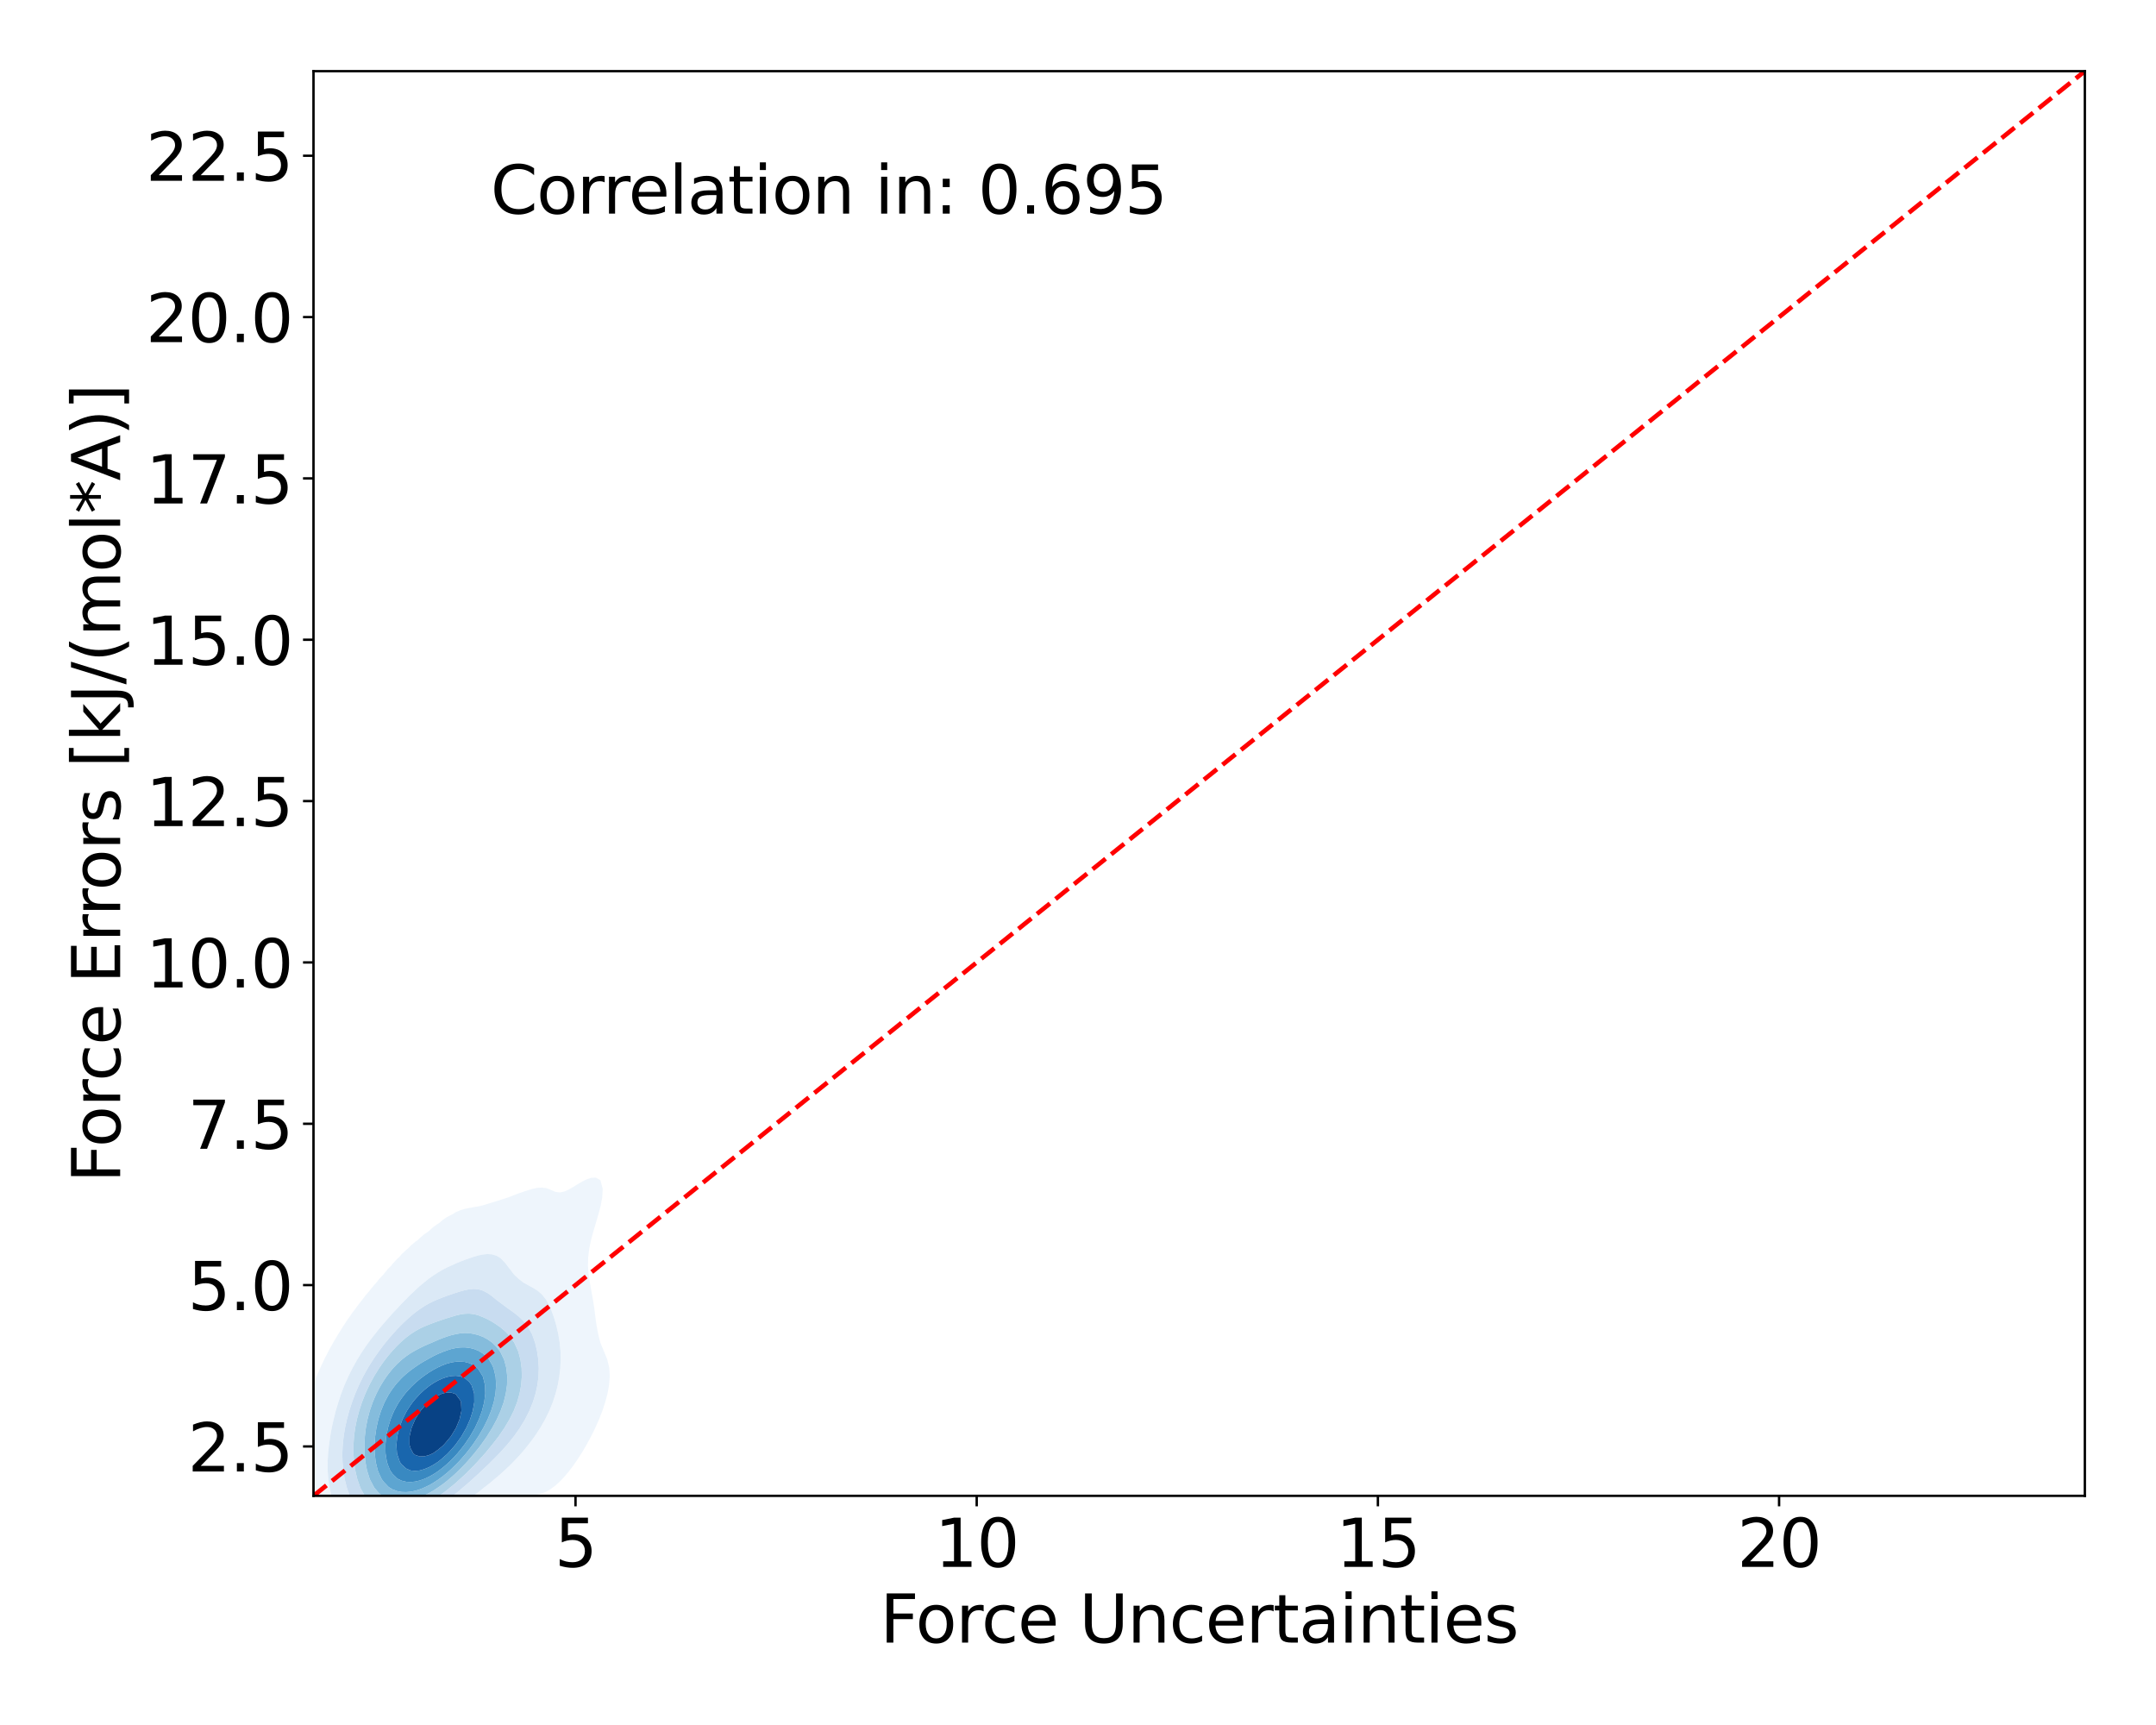 <?xml version="1.0" encoding="utf-8" standalone="no"?>
<!DOCTYPE svg PUBLIC "-//W3C//DTD SVG 1.1//EN"
  "http://www.w3.org/Graphics/SVG/1.1/DTD/svg11.dtd">
<svg xmlns:xlink="http://www.w3.org/1999/xlink" width="720pt" height="576pt" viewBox="0 0 720 576" xmlns="http://www.w3.org/2000/svg" version="1.1">
 <defs>
  <style type="text/css">*{stroke-linejoin: round; stroke-linecap: butt}</style>
 </defs>
 <g id="figure_1">
  <g id="patch_1">
   <path d="M 0 576 
L 720 576 
L 720 0 
L 0 0 
z
" style="fill: #ffffff"/>
  </g>
  <g id="axes_1">
   <g id="patch_2">
    <path d="M 104.69 499.48 
L 696.24 499.48 
L 696.24 23.76 
L 104.69 23.76 
z
" style="fill: #ffffff"/>
   </g>
   <g id="QuadContourSet_1">
    <path d="M 116.043 525.369 
L 117.55 525.614 
L 119.058 525.738 
L 120.566 525.77 
L 122.073 525.729 
L 123.581 525.628 
L 125.089 525.472 
L 126.596 525.258 
L 126.866 525.209 
L 128.104 525.056 
L 129.612 524.821 
L 131.119 524.527 
L 132.627 524.162 
L 134.135 523.713 
L 135.642 523.163 
L 137.15 522.493 
L 137.421 522.359 
L 138.658 521.926 
L 140.165 521.31 
L 141.673 520.578 
L 143.181 519.71 
L 143.507 519.509 
L 144.688 518.978 
L 146.196 518.203 
L 147.704 517.295 
L 148.653 516.66 
L 149.211 516.379 
L 150.719 515.568 
L 152.227 514.626 
L 153.387 513.81 
L 153.734 513.622 
L 155.242 512.774 
L 156.75 511.791 
L 157.883 510.961 
L 158.257 510.746 
L 159.765 509.842 
L 161.273 508.791 
L 162.159 508.111 
L 162.78 507.732 
L 164.288 506.757 
L 165.795 505.625 
L 166.269 505.261 
L 167.303 504.618 
L 168.811 503.619 
L 170.318 502.513 
L 170.476 502.412 
L 171.826 501.686 
L 173.334 500.898 
L 174.841 500.184 
L 176.349 499.633 
L 176.665 499.562 
L 177.857 499.33 
L 179.364 499.071 
L 180.872 498.701 
L 182.38 498.108 
L 183.887 497.24 
L 184.562 496.712 
L 185.395 496.12 
L 186.903 494.768 
L 187.735 493.863 
L 188.41 493.176 
L 189.918 491.382 
L 190.191 491.013 
L 191.426 489.417 
L 192.287 488.164 
L 192.933 487.24 
L 194.159 485.314 
L 194.441 484.867 
L 195.854 482.464 
L 195.949 482.297 
L 197.397 479.615 
L 197.456 479.497 
L 198.801 476.765 
L 198.964 476.397 
L 200.066 473.916 
L 200.472 472.855 
L 201.179 471.066 
L 201.979 468.603 
L 202.113 468.216 
L 202.873 465.367 
L 203.394 462.517 
L 203.487 461.328 
L 203.635 459.668 
L 203.487 456.877 
L 203.483 456.818 
L 202.805 453.968 
L 201.979 451.953 
L 201.639 451.119 
L 200.472 448.273 
L 200.47 448.269 
L 199.753 445.42 
L 199.226 442.57 
L 198.964 440.851 
L 198.825 439.72 
L 198.462 436.871 
L 198.027 434.021 
L 197.497 431.172 
L 197.456 430.958 
L 196.989 428.322 
L 196.562 425.472 
L 196.349 422.623 
L 196.427 419.773 
L 196.785 416.924 
L 197.37 414.074 
L 197.456 413.744 
L 198.142 411.224 
L 198.964 408.458 
L 198.99 408.375 
L 199.83 405.525 
L 200.472 403.094 
L 200.588 402.675 
L 201.119 399.826 
L 201.276 396.976 
L 200.528 394.127 
L 200.472 394.049 
L 198.964 393.23 
L 197.456 393.287 
L 195.949 393.78 
L 195.263 394.127 
L 194.441 394.54 
L 192.933 395.409 
L 191.426 396.336 
L 190.334 396.976 
L 189.918 397.224 
L 188.41 397.875 
L 186.903 398.177 
L 185.395 397.947 
L 183.887 397.289 
L 183.149 396.976 
L 182.38 396.728 
L 180.872 396.54 
L 179.364 396.652 
L 177.857 396.976 
L 177.857 396.976 
L 176.349 397.422 
L 174.841 397.917 
L 173.334 398.443 
L 171.826 398.997 
L 170.318 399.586 
L 169.728 399.826 
L 168.811 400.124 
L 167.303 400.606 
L 165.795 401.081 
L 164.288 401.549 
L 162.78 402.01 
L 161.273 402.46 
L 160.484 402.675 
L 159.765 402.819 
L 158.257 403.079 
L 156.75 403.341 
L 155.242 403.656 
L 153.734 404.096 
L 152.227 404.756 
L 151.012 405.525 
L 150.719 405.649 
L 149.211 406.422 
L 147.704 407.477 
L 146.684 408.375 
L 146.196 408.678 
L 144.688 409.722 
L 143.181 411.103 
L 143.047 411.224 
L 141.673 412.145 
L 140.165 413.438 
L 139.5 414.074 
L 138.658 414.671 
L 137.15 415.948 
L 136.223 416.924 
L 135.642 417.375 
L 134.135 418.79 
L 133.305 419.773 
L 132.627 420.367 
L 131.119 422.016 
L 130.652 422.623 
L 129.612 423.643 
L 128.12 425.472 
L 128.104 425.488 
L 126.596 427.112 
L 125.658 428.322 
L 125.089 428.918 
L 123.581 430.751 
L 123.272 431.172 
L 122.073 432.552 
L 120.976 434.021 
L 120.566 434.503 
L 119.058 436.49 
L 118.794 436.871 
L 117.55 438.503 
L 116.725 439.72 
L 116.043 440.665 
L 114.798 442.57 
L 114.535 442.96 
L 113.027 445.374 
L 113 445.42 
L 111.52 447.879 
L 111.297 448.269 
L 110.012 450.576 
L 109.718 451.119 
L 108.504 453.491 
L 108.262 453.968 
L 106.997 456.679 
L 106.931 456.818 
L 105.692 459.668 
L 105.489 460.207 
L 104.568 462.517 
L 103.981 464.287 
L 103.593 465.367 
L 102.751 468.216 
L 102.474 469.409 
L 102.038 471.066 
L 101.474 473.916 
L 101.082 476.765 
L 100.966 478.045 
L 100.797 479.615 
L 100.599 482.464 
L 100.468 485.314 
L 100.369 488.164 
L 100.288 491.013 
L 100.237 493.863 
L 100.242 496.712 
L 100.341 499.562 
L 100.586 502.412 
L 100.966 504.839 
L 101.027 505.261 
L 101.645 508.111 
L 102.474 510.69 
L 102.56 510.961 
L 103.676 513.81 
L 103.981 514.465 
L 105.066 516.66 
L 105.489 517.405 
L 106.872 519.509 
L 106.997 519.682 
L 108.504 521.478 
L 109.51 522.359 
L 110.012 522.798 
L 111.52 523.835 
L 113.027 524.548 
L 114.535 525.025 
L 115.413 525.209 
z
M 122.948 513.81 
L 122.073 513.632 
L 120.566 513.167 
L 119.058 512.484 
L 117.55 511.516 
L 116.878 510.961 
L 116.043 510.208 
L 114.535 508.421 
L 114.315 508.111 
L 113.027 505.929 
L 112.687 505.261 
L 111.538 502.412 
L 111.52 502.353 
L 110.659 499.562 
L 110.049 496.712 
L 110.012 496.459 
L 109.627 493.863 
L 109.422 491.013 
L 109.408 488.164 
L 109.561 485.314 
L 109.863 482.464 
L 110.012 481.497 
L 110.268 479.615 
L 110.771 476.765 
L 111.42 473.916 
L 111.52 473.535 
L 112.121 471.066 
L 112.994 468.216 
L 113.027 468.119 
L 113.926 465.367 
L 114.535 463.806 
L 115.029 462.517 
L 116.043 460.229 
L 116.292 459.668 
L 117.55 457.141 
L 117.715 456.818 
L 119.058 454.397 
L 119.307 453.968 
L 120.566 451.913 
L 121.082 451.119 
L 122.073 449.64 
L 123.066 448.269 
L 123.581 447.56 
L 125.089 445.625 
L 125.254 445.42 
L 126.596 443.708 
L 127.58 442.57 
L 128.104 441.935 
L 129.612 440.214 
L 130.067 439.72 
L 131.119 438.502 
L 132.627 436.929 
L 132.685 436.871 
L 134.135 435.27 
L 135.404 434.021 
L 135.642 433.764 
L 137.15 432.228 
L 138.31 431.172 
L 138.658 430.821 
L 140.165 429.431 
L 141.529 428.322 
L 141.673 428.191 
L 143.181 426.968 
L 144.688 425.909 
L 145.395 425.472 
L 146.196 424.923 
L 147.704 424.034 
L 149.211 423.258 
L 150.598 422.623 
L 150.719 422.562 
L 152.227 421.88 
L 153.734 421.255 
L 155.242 420.675 
L 156.75 420.135 
L 157.87 419.773 
L 158.257 419.637 
L 159.765 419.199 
L 161.273 418.883 
L 162.78 418.737 
L 164.288 418.834 
L 165.795 419.282 
L 166.629 419.773 
L 167.303 420.235 
L 168.811 421.823 
L 169.404 422.623 
L 170.318 423.815 
L 171.588 425.472 
L 171.826 425.729 
L 173.334 427.131 
L 174.841 428.279 
L 174.91 428.322 
L 176.349 429.123 
L 177.857 429.938 
L 179.364 430.87 
L 179.763 431.172 
L 180.872 432.106 
L 182.38 433.971 
L 182.412 434.021 
L 183.884 436.871 
L 183.887 436.879 
L 184.938 439.72 
L 185.395 441.244 
L 185.774 442.57 
L 186.435 445.42 
L 186.903 448.269 
L 186.903 448.269 
L 187.182 451.119 
L 187.251 453.968 
L 187.114 456.818 
L 186.903 458.568 
L 186.781 459.668 
L 186.274 462.517 
L 185.539 465.367 
L 185.395 465.799 
L 184.624 468.216 
L 183.887 470.006 
L 183.461 471.066 
L 182.38 473.269 
L 182.064 473.916 
L 180.872 476.007 
L 180.433 476.765 
L 179.364 478.417 
L 178.56 479.615 
L 177.857 480.588 
L 176.418 482.464 
L 176.349 482.551 
L 174.841 484.415 
L 174.057 485.314 
L 173.334 486.138 
L 171.826 487.734 
L 171.4 488.164 
L 170.318 489.276 
L 168.811 490.685 
L 168.443 491.013 
L 167.303 492.08 
L 165.795 493.366 
L 165.182 493.863 
L 164.288 494.64 
L 162.78 495.866 
L 161.659 496.712 
L 161.273 497.032 
L 159.765 498.255 
L 158.257 499.361 
L 157.982 499.562 
L 156.75 500.566 
L 155.242 501.692 
L 154.199 502.412 
L 153.734 502.779 
L 152.227 503.931 
L 150.719 504.942 
L 150.215 505.261 
L 149.211 506.012 
L 147.704 507.029 
L 146.196 507.909 
L 145.824 508.111 
L 144.688 508.861 
L 143.181 509.732 
L 141.673 510.474 
L 140.534 510.961 
L 140.165 511.158 
L 138.658 511.872 
L 137.15 512.461 
L 135.642 512.945 
L 134.135 513.335 
L 132.627 513.643 
L 131.551 513.81 
L 131.119 513.897 
L 129.612 514.104 
L 128.104 514.218 
L 126.596 514.238 
L 125.089 514.154 
L 123.581 513.951 
z
" clip-path="url(#pd2dcbe38d9)" style="fill: #eef5fc"/>
    <path d="M 123.581 513.951 
L 125.089 514.154 
L 126.596 514.238 
L 128.104 514.218 
L 129.612 514.104 
L 131.119 513.897 
L 131.551 513.81 
L 132.627 513.643 
L 134.135 513.335 
L 135.642 512.945 
L 137.15 512.461 
L 138.658 511.872 
L 140.165 511.158 
L 140.534 510.961 
L 141.673 510.474 
L 143.181 509.732 
L 144.688 508.861 
L 145.824 508.111 
L 146.196 507.909 
L 147.704 507.029 
L 149.211 506.012 
L 150.215 505.261 
L 150.719 504.942 
L 152.227 503.931 
L 153.734 502.779 
L 154.199 502.412 
L 155.242 501.692 
L 156.75 500.566 
L 157.982 499.562 
L 158.257 499.361 
L 159.765 498.255 
L 161.273 497.032 
L 161.659 496.712 
L 162.78 495.866 
L 164.288 494.64 
L 165.182 493.863 
L 165.795 493.366 
L 167.303 492.08 
L 168.443 491.013 
L 168.811 490.685 
L 170.318 489.276 
L 171.4 488.164 
L 171.826 487.734 
L 173.334 486.138 
L 174.057 485.314 
L 174.841 484.415 
L 176.349 482.551 
L 176.418 482.464 
L 177.857 480.588 
L 178.56 479.615 
L 179.364 478.417 
L 180.433 476.765 
L 180.872 476.007 
L 182.064 473.916 
L 182.38 473.269 
L 183.461 471.066 
L 183.887 470.006 
L 184.624 468.216 
L 185.395 465.799 
L 185.539 465.367 
L 186.274 462.517 
L 186.781 459.668 
L 186.903 458.568 
L 187.114 456.818 
L 187.251 453.968 
L 187.182 451.119 
L 186.903 448.269 
L 186.903 448.269 
L 186.435 445.42 
L 185.774 442.57 
L 185.395 441.244 
L 184.938 439.72 
L 183.887 436.879 
L 183.884 436.871 
L 182.412 434.021 
L 182.38 433.971 
L 180.872 432.106 
L 179.763 431.172 
L 179.364 430.87 
L 177.857 429.938 
L 176.349 429.123 
L 174.91 428.322 
L 174.841 428.279 
L 173.334 427.131 
L 171.826 425.729 
L 171.588 425.472 
L 170.318 423.815 
L 169.404 422.623 
L 168.811 421.823 
L 167.303 420.235 
L 166.629 419.773 
L 165.795 419.282 
L 164.288 418.834 
L 162.78 418.737 
L 161.273 418.883 
L 159.765 419.199 
L 158.257 419.637 
L 157.87 419.773 
L 156.75 420.135 
L 155.242 420.675 
L 153.734 421.255 
L 152.227 421.88 
L 150.719 422.562 
L 150.598 422.623 
L 149.211 423.258 
L 147.704 424.034 
L 146.196 424.923 
L 145.395 425.472 
L 144.688 425.909 
L 143.181 426.968 
L 141.673 428.191 
L 141.529 428.322 
L 140.165 429.431 
L 138.658 430.821 
L 138.31 431.172 
L 137.15 432.228 
L 135.642 433.764 
L 135.404 434.021 
L 134.135 435.27 
L 132.685 436.871 
L 132.627 436.929 
L 131.119 438.502 
L 130.067 439.72 
L 129.612 440.214 
L 128.104 441.935 
L 127.58 442.57 
L 126.596 443.708 
L 125.254 445.42 
L 125.089 445.625 
L 123.581 447.56 
L 123.066 448.269 
L 122.073 449.64 
L 121.082 451.119 
L 120.566 451.913 
L 119.307 453.968 
L 119.058 454.397 
L 117.715 456.818 
L 117.55 457.141 
L 116.292 459.668 
L 116.043 460.229 
L 115.029 462.517 
L 114.535 463.806 
L 113.926 465.367 
L 113.027 468.119 
L 112.994 468.216 
L 112.121 471.066 
L 111.52 473.535 
L 111.42 473.916 
L 110.771 476.765 
L 110.268 479.615 
L 110.012 481.497 
L 109.863 482.464 
L 109.561 485.314 
L 109.408 488.164 
L 109.422 491.013 
L 109.627 493.863 
L 110.012 496.459 
L 110.049 496.712 
L 110.659 499.562 
L 111.52 502.353 
L 111.538 502.412 
L 112.687 505.261 
L 113.027 505.929 
L 114.315 508.111 
L 114.535 508.421 
L 116.043 510.208 
L 116.878 510.961 
L 117.55 511.516 
L 119.058 512.484 
L 120.566 513.167 
L 122.073 513.632 
L 122.948 513.81 
z
M 125.947 508.111 
L 125.089 507.881 
L 123.581 507.28 
L 122.073 506.41 
L 120.632 505.261 
L 120.566 505.2 
L 119.058 503.508 
L 118.283 502.412 
L 117.55 501.094 
L 116.81 499.562 
L 116.043 497.409 
L 115.81 496.712 
L 115.104 493.863 
L 114.643 491.013 
L 114.535 489.842 
L 114.38 488.164 
L 114.318 485.314 
L 114.451 482.464 
L 114.535 481.728 
L 114.757 479.615 
L 115.222 476.765 
L 115.856 473.916 
L 116.043 473.245 
L 116.624 471.066 
L 117.55 468.251 
L 117.562 468.216 
L 118.621 465.367 
L 119.058 464.352 
L 119.852 462.517 
L 120.566 461.05 
L 121.255 459.668 
L 122.073 458.164 
L 122.837 456.818 
L 123.581 455.585 
L 124.612 453.968 
L 125.089 453.248 
L 126.596 451.119 
L 126.596 451.119 
L 128.104 449.102 
L 128.779 448.269 
L 129.612 447.23 
L 131.119 445.501 
L 131.195 445.42 
L 132.627 443.829 
L 133.873 442.57 
L 134.135 442.293 
L 135.642 440.833 
L 136.91 439.72 
L 137.15 439.497 
L 138.658 438.253 
L 140.165 437.145 
L 140.598 436.871 
L 141.673 436.146 
L 143.181 435.275 
L 144.688 434.522 
L 145.854 434.021 
L 146.196 433.865 
L 147.704 433.266 
L 149.211 432.709 
L 150.719 432.18 
L 152.227 431.677 
L 153.734 431.213 
L 153.894 431.172 
L 155.242 430.797 
L 156.75 430.497 
L 158.257 430.373 
L 159.765 430.5 
L 161.273 430.954 
L 161.685 431.172 
L 162.78 431.733 
L 164.288 432.791 
L 165.767 434.021 
L 165.795 434.041 
L 167.303 435.163 
L 168.811 436.292 
L 169.594 436.871 
L 170.318 437.372 
L 171.826 438.462 
L 173.334 439.679 
L 173.381 439.72 
L 174.841 441.152 
L 176.007 442.57 
L 176.349 443.091 
L 177.628 445.42 
L 177.857 445.989 
L 178.673 448.269 
L 179.353 451.119 
L 179.364 451.194 
L 179.768 453.968 
L 179.929 456.818 
L 179.832 459.668 
L 179.471 462.517 
L 179.364 462.991 
L 178.85 465.367 
L 177.955 468.216 
L 177.857 468.455 
L 176.796 471.066 
L 176.349 471.955 
L 175.359 473.916 
L 174.841 474.784 
L 173.636 476.765 
L 173.334 477.204 
L 171.826 479.331 
L 171.622 479.615 
L 170.318 481.255 
L 169.316 482.464 
L 168.811 483.037 
L 167.303 484.699 
L 166.733 485.314 
L 165.795 486.289 
L 164.288 487.795 
L 163.919 488.164 
L 162.78 489.29 
L 161.273 490.704 
L 160.945 491.013 
L 159.765 492.143 
L 158.257 493.496 
L 157.843 493.863 
L 156.75 494.875 
L 155.242 496.173 
L 154.584 496.712 
L 153.734 497.461 
L 152.227 498.7 
L 151.064 499.562 
L 150.719 499.846 
L 149.211 501.024 
L 147.704 502.048 
L 147.121 502.412 
L 146.196 503.072 
L 144.688 504.027 
L 143.181 504.848 
L 142.318 505.261 
L 141.673 505.625 
L 140.165 506.364 
L 138.658 506.977 
L 137.15 507.478 
L 135.642 507.881 
L 134.519 508.111 
L 134.135 508.206 
L 132.627 508.465 
L 131.119 508.609 
L 129.612 508.635 
L 128.104 508.533 
L 126.596 508.285 
z
" clip-path="url(#pd2dcbe38d9)" style="fill: #dbe9f6"/>
    <path d="M 126.596 508.285 
L 128.104 508.533 
L 129.612 508.635 
L 131.119 508.609 
L 132.627 508.465 
L 134.135 508.206 
L 134.519 508.111 
L 135.642 507.881 
L 137.15 507.478 
L 138.658 506.977 
L 140.165 506.364 
L 141.673 505.625 
L 142.318 505.261 
L 143.181 504.848 
L 144.688 504.027 
L 146.196 503.072 
L 147.121 502.412 
L 147.704 502.048 
L 149.211 501.024 
L 150.719 499.846 
L 151.064 499.562 
L 152.227 498.7 
L 153.734 497.461 
L 154.584 496.712 
L 155.242 496.173 
L 156.75 494.875 
L 157.843 493.863 
L 158.257 493.496 
L 159.765 492.143 
L 160.945 491.013 
L 161.273 490.704 
L 162.78 489.29 
L 163.919 488.164 
L 164.288 487.795 
L 165.795 486.289 
L 166.733 485.314 
L 167.303 484.699 
L 168.811 483.037 
L 169.316 482.464 
L 170.318 481.255 
L 171.622 479.615 
L 171.826 479.331 
L 173.334 477.204 
L 173.636 476.765 
L 174.841 474.784 
L 175.359 473.916 
L 176.349 471.955 
L 176.796 471.066 
L 177.857 468.455 
L 177.955 468.216 
L 178.85 465.367 
L 179.364 462.991 
L 179.471 462.517 
L 179.832 459.668 
L 179.929 456.818 
L 179.768 453.968 
L 179.364 451.194 
L 179.353 451.119 
L 178.673 448.269 
L 177.857 445.989 
L 177.628 445.42 
L 176.349 443.091 
L 176.007 442.57 
L 174.841 441.152 
L 173.381 439.72 
L 173.334 439.679 
L 171.826 438.462 
L 170.318 437.372 
L 169.594 436.871 
L 168.811 436.292 
L 167.303 435.163 
L 165.795 434.041 
L 165.767 434.021 
L 164.288 432.791 
L 162.78 431.733 
L 161.685 431.172 
L 161.273 430.954 
L 159.765 430.5 
L 158.257 430.373 
L 156.75 430.497 
L 155.242 430.797 
L 153.894 431.172 
L 153.734 431.213 
L 152.227 431.677 
L 150.719 432.18 
L 149.211 432.709 
L 147.704 433.266 
L 146.196 433.865 
L 145.854 434.021 
L 144.688 434.522 
L 143.181 435.275 
L 141.673 436.146 
L 140.598 436.871 
L 140.165 437.145 
L 138.658 438.253 
L 137.15 439.497 
L 136.91 439.72 
L 135.642 440.833 
L 134.135 442.293 
L 133.873 442.57 
L 132.627 443.829 
L 131.195 445.42 
L 131.119 445.501 
L 129.612 447.23 
L 128.779 448.269 
L 128.104 449.102 
L 126.596 451.119 
L 126.596 451.119 
L 125.089 453.248 
L 124.612 453.968 
L 123.581 455.585 
L 122.837 456.818 
L 122.073 458.164 
L 121.255 459.668 
L 120.566 461.05 
L 119.852 462.517 
L 119.058 464.352 
L 118.621 465.367 
L 117.562 468.216 
L 117.55 468.251 
L 116.624 471.066 
L 116.043 473.245 
L 115.856 473.916 
L 115.222 476.765 
L 114.757 479.615 
L 114.535 481.728 
L 114.451 482.464 
L 114.318 485.314 
L 114.38 488.164 
L 114.535 489.842 
L 114.643 491.013 
L 115.104 493.863 
L 115.81 496.712 
L 116.043 497.409 
L 116.81 499.562 
L 117.55 501.094 
L 118.283 502.412 
L 119.058 503.508 
L 120.566 505.2 
L 120.632 505.261 
L 122.073 506.41 
L 123.581 507.28 
L 125.089 507.881 
L 125.947 508.111 
z
M 124.512 502.412 
L 123.581 501.598 
L 122.073 499.866 
L 121.851 499.562 
L 120.566 497.252 
L 120.305 496.712 
L 119.307 493.863 
L 119.058 492.808 
L 118.648 491.013 
L 118.239 488.164 
L 118.04 485.314 
L 118.038 482.464 
L 118.229 479.615 
L 118.612 476.765 
L 119.058 474.555 
L 119.184 473.916 
L 119.938 471.066 
L 120.566 469.161 
L 120.878 468.216 
L 122.003 465.367 
L 122.073 465.211 
L 123.324 462.517 
L 123.581 462.022 
L 124.856 459.668 
L 125.089 459.271 
L 126.596 456.846 
L 126.615 456.818 
L 128.104 454.689 
L 128.649 453.968 
L 129.612 452.732 
L 130.98 451.119 
L 131.119 450.955 
L 132.627 449.354 
L 133.759 448.269 
L 134.135 447.903 
L 135.642 446.613 
L 137.15 445.473 
L 137.235 445.42 
L 138.658 444.485 
L 140.165 443.639 
L 141.673 442.926 
L 142.567 442.57 
L 143.181 442.31 
L 144.688 441.735 
L 146.196 441.195 
L 147.704 440.676 
L 149.211 440.181 
L 150.719 439.72 
L 150.719 439.72 
L 152.227 439.262 
L 153.734 438.902 
L 155.242 438.68 
L 156.75 438.638 
L 158.257 438.808 
L 159.765 439.206 
L 161.036 439.72 
L 161.273 439.805 
L 162.78 440.491 
L 164.288 441.316 
L 165.795 442.276 
L 166.21 442.57 
L 167.303 443.352 
L 168.811 444.642 
L 169.588 445.42 
L 170.318 446.287 
L 171.708 448.269 
L 171.826 448.498 
L 173.023 451.119 
L 173.334 452.212 
L 173.804 453.968 
L 174.195 456.818 
L 174.263 459.668 
L 174.036 462.517 
L 173.508 465.367 
L 173.334 465.96 
L 172.702 468.216 
L 171.826 470.426 
L 171.583 471.066 
L 170.318 473.607 
L 170.17 473.916 
L 168.811 476.201 
L 168.482 476.765 
L 167.303 478.484 
L 166.532 479.615 
L 165.795 480.571 
L 164.321 482.464 
L 164.288 482.503 
L 162.78 484.339 
L 161.959 485.314 
L 161.273 486.086 
L 159.765 487.747 
L 159.386 488.164 
L 158.257 489.373 
L 156.75 490.882 
L 156.618 491.013 
L 155.242 492.398 
L 153.734 493.767 
L 153.626 493.863 
L 152.227 495.156 
L 150.719 496.393 
L 150.305 496.712 
L 149.211 497.618 
L 147.704 498.732 
L 146.434 499.562 
L 146.196 499.734 
L 144.688 500.73 
L 143.181 501.583 
L 141.673 502.313 
L 141.437 502.412 
L 140.165 503.019 
L 138.658 503.608 
L 137.15 504.075 
L 135.642 504.425 
L 134.135 504.662 
L 132.627 504.78 
L 131.119 504.767 
L 129.612 504.602 
L 128.104 504.255 
L 126.596 503.683 
L 125.089 502.834 
z
" clip-path="url(#pd2dcbe38d9)" style="fill: #c8dcf0"/>
    <path d="M 125.089 502.834 
L 126.596 503.683 
L 128.104 504.255 
L 129.612 504.602 
L 131.119 504.767 
L 132.627 504.78 
L 134.135 504.662 
L 135.642 504.425 
L 137.15 504.075 
L 138.658 503.608 
L 140.165 503.019 
L 141.437 502.412 
L 141.673 502.313 
L 143.181 501.583 
L 144.688 500.73 
L 146.196 499.734 
L 146.434 499.562 
L 147.704 498.732 
L 149.211 497.618 
L 150.305 496.712 
L 150.719 496.393 
L 152.227 495.156 
L 153.626 493.863 
L 153.734 493.767 
L 155.242 492.398 
L 156.618 491.013 
L 156.75 490.882 
L 158.257 489.373 
L 159.386 488.164 
L 159.765 487.747 
L 161.273 486.086 
L 161.959 485.314 
L 162.78 484.339 
L 164.288 482.503 
L 164.321 482.464 
L 165.795 480.571 
L 166.532 479.615 
L 167.303 478.484 
L 168.482 476.765 
L 168.811 476.201 
L 170.17 473.916 
L 170.318 473.607 
L 171.583 471.066 
L 171.826 470.426 
L 172.702 468.216 
L 173.334 465.96 
L 173.508 465.367 
L 174.036 462.517 
L 174.263 459.668 
L 174.195 456.818 
L 173.804 453.968 
L 173.334 452.212 
L 173.023 451.119 
L 171.826 448.498 
L 171.708 448.269 
L 170.318 446.287 
L 169.588 445.42 
L 168.811 444.642 
L 167.303 443.352 
L 166.21 442.57 
L 165.795 442.276 
L 164.288 441.316 
L 162.78 440.491 
L 161.273 439.805 
L 161.036 439.72 
L 159.765 439.206 
L 158.257 438.808 
L 156.75 438.638 
L 155.242 438.68 
L 153.734 438.902 
L 152.227 439.262 
L 150.719 439.72 
L 150.719 439.72 
L 149.211 440.181 
L 147.704 440.676 
L 146.196 441.195 
L 144.688 441.735 
L 143.181 442.31 
L 142.567 442.57 
L 141.673 442.926 
L 140.165 443.639 
L 138.658 444.485 
L 137.235 445.42 
L 137.15 445.473 
L 135.642 446.613 
L 134.135 447.903 
L 133.759 448.269 
L 132.627 449.354 
L 131.119 450.955 
L 130.98 451.119 
L 129.612 452.732 
L 128.649 453.968 
L 128.104 454.689 
L 126.615 456.818 
L 126.596 456.846 
L 125.089 459.271 
L 124.856 459.668 
L 123.581 462.022 
L 123.324 462.517 
L 122.073 465.211 
L 122.003 465.367 
L 120.878 468.216 
L 120.566 469.161 
L 119.938 471.066 
L 119.184 473.916 
L 119.058 474.555 
L 118.612 476.765 
L 118.229 479.615 
L 118.038 482.464 
L 118.04 485.314 
L 118.239 488.164 
L 118.648 491.013 
L 119.058 492.808 
L 119.307 493.863 
L 120.305 496.712 
L 120.566 497.252 
L 121.851 499.562 
L 122.073 499.866 
L 123.581 501.598 
L 124.512 502.412 
z
M 127.752 499.562 
L 126.596 498.603 
L 125.089 496.88 
L 124.965 496.712 
L 123.581 494.09 
L 123.476 493.863 
L 122.571 491.013 
L 122.073 488.36 
L 122.037 488.164 
L 121.76 485.314 
L 121.703 482.464 
L 121.844 479.615 
L 122.073 477.673 
L 122.181 476.765 
L 122.727 473.916 
L 123.481 471.066 
L 123.581 470.768 
L 124.474 468.216 
L 125.089 466.755 
L 125.708 465.367 
L 126.596 463.638 
L 127.218 462.517 
L 128.104 461.079 
L 129.056 459.668 
L 129.612 458.902 
L 131.119 457.029 
L 131.312 456.818 
L 132.627 455.434 
L 134.135 454.043 
L 134.229 453.968 
L 135.642 452.856 
L 137.15 451.832 
L 138.386 451.119 
L 138.658 450.958 
L 140.165 450.149 
L 141.673 449.418 
L 143.181 448.75 
L 144.338 448.269 
L 144.688 448.112 
L 146.196 447.448 
L 147.704 446.838 
L 149.211 446.295 
L 150.719 445.834 
L 152.227 445.475 
L 152.58 445.42 
L 153.734 445.211 
L 155.242 445.101 
L 156.75 445.168 
L 158.257 445.42 
L 158.257 445.42 
L 159.765 445.814 
L 161.273 446.395 
L 162.78 447.192 
L 164.288 448.251 
L 164.309 448.269 
L 165.795 449.716 
L 166.894 451.119 
L 167.303 451.833 
L 168.327 453.968 
L 168.811 455.715 
L 169.093 456.818 
L 169.396 459.668 
L 169.321 462.517 
L 168.906 465.367 
L 168.811 465.729 
L 168.213 468.216 
L 167.303 470.752 
L 167.199 471.066 
L 165.925 473.916 
L 165.795 474.147 
L 164.389 476.765 
L 164.288 476.922 
L 162.78 479.344 
L 162.616 479.615 
L 161.273 481.541 
L 160.625 482.464 
L 159.765 483.577 
L 158.381 485.314 
L 158.257 485.46 
L 156.75 487.239 
L 155.923 488.164 
L 155.242 488.904 
L 153.734 490.455 
L 153.161 491.013 
L 152.227 491.927 
L 150.719 493.277 
L 150.011 493.863 
L 149.211 494.548 
L 147.704 495.718 
L 146.25 496.712 
L 146.196 496.752 
L 144.688 497.752 
L 143.181 498.608 
L 141.673 499.337 
L 141.119 499.562 
L 140.165 499.988 
L 138.658 500.523 
L 137.15 500.922 
L 135.642 501.184 
L 134.135 501.301 
L 132.627 501.256 
L 131.119 501.02 
L 129.612 500.552 
L 128.104 499.798 
z
" clip-path="url(#pd2dcbe38d9)" style="fill: #abd0e6"/>
    <path d="M 128.104 499.798 
L 129.612 500.552 
L 131.119 501.02 
L 132.627 501.256 
L 134.135 501.301 
L 135.642 501.184 
L 137.15 500.922 
L 138.658 500.523 
L 140.165 499.988 
L 141.119 499.562 
L 141.673 499.337 
L 143.181 498.608 
L 144.688 497.752 
L 146.196 496.752 
L 146.25 496.712 
L 147.704 495.718 
L 149.211 494.548 
L 150.011 493.863 
L 150.719 493.277 
L 152.227 491.927 
L 153.161 491.013 
L 153.734 490.455 
L 155.242 488.904 
L 155.923 488.164 
L 156.75 487.239 
L 158.257 485.46 
L 158.381 485.314 
L 159.765 483.577 
L 160.625 482.464 
L 161.273 481.541 
L 162.616 479.615 
L 162.78 479.344 
L 164.288 476.922 
L 164.389 476.765 
L 165.795 474.147 
L 165.925 473.916 
L 167.199 471.066 
L 167.303 470.752 
L 168.213 468.216 
L 168.811 465.729 
L 168.906 465.367 
L 169.321 462.517 
L 169.396 459.668 
L 169.093 456.818 
L 168.811 455.715 
L 168.327 453.968 
L 167.303 451.833 
L 166.894 451.119 
L 165.795 449.716 
L 164.309 448.269 
L 164.288 448.251 
L 162.78 447.192 
L 161.273 446.395 
L 159.765 445.814 
L 158.257 445.42 
L 158.257 445.42 
L 156.75 445.168 
L 155.242 445.101 
L 153.734 445.211 
L 152.58 445.42 
L 152.227 445.475 
L 150.719 445.834 
L 149.211 446.295 
L 147.704 446.838 
L 146.196 447.448 
L 144.688 448.112 
L 144.338 448.269 
L 143.181 448.75 
L 141.673 449.418 
L 140.165 450.149 
L 138.658 450.958 
L 138.386 451.119 
L 137.15 451.832 
L 135.642 452.856 
L 134.229 453.968 
L 134.135 454.043 
L 132.627 455.434 
L 131.312 456.818 
L 131.119 457.029 
L 129.612 458.902 
L 129.056 459.668 
L 128.104 461.079 
L 127.218 462.517 
L 126.596 463.638 
L 125.708 465.367 
L 125.089 466.755 
L 124.474 468.216 
L 123.581 470.768 
L 123.481 471.066 
L 122.727 473.916 
L 122.181 476.765 
L 122.073 477.673 
L 121.844 479.615 
L 121.703 482.464 
L 121.76 485.314 
L 122.037 488.164 
L 122.073 488.36 
L 122.571 491.013 
L 123.476 493.863 
L 123.581 494.09 
L 124.965 496.712 
L 125.089 496.88 
L 126.596 498.603 
L 127.752 499.562 
z
M 130.066 496.712 
L 129.612 496.366 
L 128.104 494.764 
L 127.454 493.863 
L 126.596 492.057 
L 126.164 491.013 
L 125.464 488.164 
L 125.142 485.314 
L 125.098 482.464 
L 125.286 479.615 
L 125.699 476.765 
L 126.346 473.916 
L 126.596 473.086 
L 127.245 471.066 
L 128.104 468.963 
L 128.436 468.216 
L 129.612 466 
L 129.985 465.367 
L 131.119 463.673 
L 131.997 462.517 
L 132.627 461.758 
L 134.135 460.147 
L 134.64 459.668 
L 135.642 458.757 
L 137.15 457.539 
L 138.154 456.818 
L 138.658 456.457 
L 140.165 455.437 
L 141.673 454.526 
L 142.677 453.968 
L 143.181 453.676 
L 144.688 452.851 
L 146.196 452.12 
L 147.704 451.484 
L 148.722 451.119 
L 149.211 450.926 
L 150.719 450.449 
L 152.227 450.113 
L 153.734 449.928 
L 155.242 449.909 
L 156.75 450.071 
L 158.257 450.437 
L 159.765 451.04 
L 159.908 451.119 
L 161.273 451.959 
L 162.78 453.335 
L 163.305 453.968 
L 164.288 455.661 
L 164.818 456.818 
L 165.512 459.668 
L 165.682 462.517 
L 165.459 465.367 
L 164.896 468.216 
L 164.288 470.139 
L 164.017 471.066 
L 162.856 473.916 
L 162.78 474.063 
L 161.44 476.765 
L 161.273 477.044 
L 159.765 479.601 
L 159.757 479.615 
L 158.257 481.847 
L 157.836 482.464 
L 156.75 483.898 
L 155.631 485.314 
L 155.242 485.775 
L 153.734 487.491 
L 153.11 488.164 
L 152.227 489.082 
L 150.719 490.528 
L 150.175 491.013 
L 149.211 491.87 
L 147.704 493.077 
L 146.608 493.863 
L 146.196 494.167 
L 144.688 495.152 
L 143.181 495.996 
L 141.673 496.712 
L 141.673 496.712 
L 140.165 497.324 
L 138.658 497.784 
L 137.15 498.09 
L 135.642 498.229 
L 134.135 498.177 
L 132.627 497.896 
L 131.119 497.331 
z
" clip-path="url(#pd2dcbe38d9)" style="fill: #85bcdc"/>
    <path d="M 131.119 497.331 
L 132.627 497.896 
L 134.135 498.177 
L 135.642 498.229 
L 137.15 498.09 
L 138.658 497.784 
L 140.165 497.324 
L 141.673 496.712 
L 141.673 496.712 
L 143.181 495.996 
L 144.688 495.152 
L 146.196 494.167 
L 146.608 493.863 
L 147.704 493.077 
L 149.211 491.87 
L 150.175 491.013 
L 150.719 490.528 
L 152.227 489.082 
L 153.11 488.164 
L 153.734 487.491 
L 155.242 485.775 
L 155.631 485.314 
L 156.75 483.898 
L 157.836 482.464 
L 158.257 481.847 
L 159.757 479.615 
L 159.765 479.601 
L 161.273 477.044 
L 161.44 476.765 
L 162.78 474.063 
L 162.856 473.916 
L 164.017 471.066 
L 164.288 470.139 
L 164.896 468.216 
L 165.459 465.367 
L 165.682 462.517 
L 165.512 459.668 
L 164.818 456.818 
L 164.288 455.661 
L 163.305 453.968 
L 162.78 453.335 
L 161.273 451.959 
L 159.908 451.119 
L 159.765 451.04 
L 158.257 450.437 
L 156.75 450.071 
L 155.242 449.909 
L 153.734 449.928 
L 152.227 450.113 
L 150.719 450.449 
L 149.211 450.926 
L 148.722 451.119 
L 147.704 451.484 
L 146.196 452.12 
L 144.688 452.851 
L 143.181 453.676 
L 142.677 453.968 
L 141.673 454.526 
L 140.165 455.437 
L 138.658 456.457 
L 138.154 456.818 
L 137.15 457.539 
L 135.642 458.757 
L 134.64 459.668 
L 134.135 460.147 
L 132.627 461.758 
L 131.997 462.517 
L 131.119 463.673 
L 129.985 465.367 
L 129.612 466 
L 128.436 468.216 
L 128.104 468.963 
L 127.245 471.066 
L 126.596 473.086 
L 126.346 473.916 
L 125.699 476.765 
L 125.286 479.615 
L 125.098 482.464 
L 125.142 485.314 
L 125.464 488.164 
L 126.164 491.013 
L 126.596 492.057 
L 127.454 493.863 
L 128.104 494.764 
L 129.612 496.366 
L 130.066 496.712 
z
M 132.956 493.863 
L 132.627 493.653 
L 131.119 492.164 
L 130.303 491.013 
L 129.612 489.323 
L 129.208 488.164 
L 128.753 485.314 
L 128.708 482.464 
L 128.987 479.615 
L 129.568 476.765 
L 129.612 476.616 
L 130.432 473.916 
L 131.119 472.243 
L 131.633 471.066 
L 132.627 469.225 
L 133.22 468.216 
L 134.135 466.875 
L 135.28 465.367 
L 135.642 464.936 
L 137.15 463.276 
L 137.916 462.517 
L 138.658 461.819 
L 140.165 460.526 
L 141.29 459.668 
L 141.673 459.377 
L 143.181 458.324 
L 144.688 457.411 
L 145.813 456.818 
L 146.196 456.609 
L 147.704 455.905 
L 149.211 455.347 
L 150.719 454.939 
L 152.227 454.692 
L 153.734 454.625 
L 155.242 454.768 
L 156.75 455.173 
L 158.257 455.923 
L 159.394 456.818 
L 159.765 457.215 
L 161.273 459.668 
L 161.273 459.668 
L 161.968 462.517 
L 162.056 465.367 
L 161.701 468.216 
L 161.273 469.859 
L 160.981 471.066 
L 159.943 473.916 
L 159.765 474.286 
L 158.61 476.765 
L 158.257 477.378 
L 156.979 479.615 
L 156.75 479.958 
L 155.242 482.176 
L 155.042 482.464 
L 153.734 484.133 
L 152.759 485.314 
L 152.227 485.91 
L 150.719 487.489 
L 150.026 488.164 
L 149.211 488.921 
L 147.704 490.189 
L 146.612 491.013 
L 146.196 491.323 
L 144.688 492.303 
L 143.181 493.137 
L 141.673 493.831 
L 141.582 493.863 
L 140.165 494.359 
L 138.658 494.708 
L 137.15 494.86 
L 135.642 494.78 
L 134.135 494.416 
z
" clip-path="url(#pd2dcbe38d9)" style="fill: #5da5d1"/>
    <path d="M 134.135 494.416 
L 135.642 494.78 
L 137.15 494.86 
L 138.658 494.708 
L 140.165 494.359 
L 141.582 493.863 
L 141.673 493.831 
L 143.181 493.137 
L 144.688 492.303 
L 146.196 491.323 
L 146.612 491.013 
L 147.704 490.189 
L 149.211 488.921 
L 150.026 488.164 
L 150.719 487.489 
L 152.227 485.91 
L 152.759 485.314 
L 153.734 484.133 
L 155.042 482.464 
L 155.242 482.176 
L 156.75 479.958 
L 156.979 479.615 
L 158.257 477.378 
L 158.61 476.765 
L 159.765 474.286 
L 159.943 473.916 
L 160.981 471.066 
L 161.273 469.859 
L 161.701 468.216 
L 162.056 465.367 
L 161.968 462.517 
L 161.273 459.668 
L 161.273 459.668 
L 159.765 457.215 
L 159.394 456.818 
L 158.257 455.923 
L 156.75 455.173 
L 155.242 454.768 
L 153.734 454.625 
L 152.227 454.692 
L 150.719 454.939 
L 149.211 455.347 
L 147.704 455.905 
L 146.196 456.609 
L 145.813 456.818 
L 144.688 457.411 
L 143.181 458.324 
L 141.673 459.377 
L 141.29 459.668 
L 140.165 460.526 
L 138.658 461.819 
L 137.916 462.517 
L 137.15 463.276 
L 135.642 464.936 
L 135.28 465.367 
L 134.135 466.875 
L 133.22 468.216 
L 132.627 469.225 
L 131.633 471.066 
L 131.119 472.243 
L 130.432 473.916 
L 129.612 476.616 
L 129.568 476.765 
L 128.987 479.615 
L 128.708 482.464 
L 128.753 485.314 
L 129.208 488.164 
L 129.612 489.323 
L 130.303 491.013 
L 131.119 492.164 
L 132.627 493.653 
L 132.956 493.863 
z
M 137.15 491.013 
L 137.15 491.013 
L 135.642 490.36 
L 134.135 489.004 
L 133.53 488.164 
L 132.627 485.517 
L 132.572 485.314 
L 132.386 482.464 
L 132.627 480.126 
L 132.679 479.615 
L 133.361 476.765 
L 134.135 474.676 
L 134.426 473.916 
L 135.642 471.528 
L 135.893 471.066 
L 137.15 469.154 
L 137.823 468.216 
L 138.658 467.196 
L 140.165 465.544 
L 140.342 465.367 
L 141.673 464.131 
L 143.181 462.915 
L 143.745 462.517 
L 144.688 461.872 
L 146.196 461.008 
L 147.704 460.316 
L 149.211 459.797 
L 149.824 459.668 
L 150.719 459.478 
L 152.227 459.392 
L 153.734 459.581 
L 153.995 459.668 
L 155.242 460.199 
L 156.75 461.49 
L 157.475 462.517 
L 158.257 464.944 
L 158.355 465.367 
L 158.387 468.216 
L 158.257 468.936 
L 157.895 471.066 
L 156.999 473.916 
L 156.75 474.467 
L 155.73 476.765 
L 155.242 477.621 
L 154.099 479.615 
L 153.734 480.143 
L 152.227 482.254 
L 152.07 482.464 
L 150.719 484.029 
L 149.534 485.314 
L 149.211 485.632 
L 147.704 486.973 
L 146.223 488.164 
L 146.196 488.184 
L 144.688 489.149 
L 143.181 489.95 
L 141.673 490.577 
L 140.165 491.004 
L 140.082 491.013 
L 138.658 491.154 
z
" clip-path="url(#pd2dcbe38d9)" style="fill: #3989c1"/>
    <path d="M 138.658 491.154 
L 140.082 491.013 
L 140.165 491.004 
L 141.673 490.577 
L 143.181 489.95 
L 144.688 489.149 
L 146.196 488.184 
L 146.223 488.164 
L 147.704 486.973 
L 149.211 485.632 
L 149.534 485.314 
L 150.719 484.029 
L 152.07 482.464 
L 152.227 482.254 
L 153.734 480.143 
L 154.099 479.615 
L 155.242 477.621 
L 155.73 476.765 
L 156.75 474.467 
L 156.999 473.916 
L 157.895 471.066 
L 158.257 468.936 
L 158.387 468.216 
L 158.355 465.367 
L 158.257 464.944 
L 157.475 462.517 
L 156.75 461.49 
L 155.242 460.199 
L 153.995 459.668 
L 153.734 459.581 
L 152.227 459.392 
L 150.719 459.478 
L 149.824 459.668 
L 149.211 459.797 
L 147.704 460.316 
L 146.196 461.008 
L 144.688 461.872 
L 143.745 462.517 
L 143.181 462.915 
L 141.673 464.131 
L 140.342 465.367 
L 140.165 465.544 
L 138.658 467.196 
L 137.823 468.216 
L 137.15 469.154 
L 135.893 471.066 
L 135.642 471.528 
L 134.426 473.916 
L 134.135 474.676 
L 133.361 476.765 
L 132.679 479.615 
L 132.627 480.126 
L 132.386 482.464 
L 132.572 485.314 
L 132.627 485.517 
L 133.53 488.164 
L 134.135 489.004 
L 135.642 490.36 
L 137.15 491.013 
L 137.15 491.013 
z
M 138.021 485.314 
L 137.15 483.694 
L 136.757 482.464 
L 136.776 479.615 
L 137.15 478.018 
L 137.451 476.765 
L 138.658 473.916 
L 138.658 473.916 
L 140.165 471.508 
L 140.468 471.066 
L 141.673 469.646 
L 143.046 468.216 
L 143.181 468.094 
L 144.688 466.946 
L 146.196 466.02 
L 147.619 465.367 
L 147.704 465.331 
L 149.211 465.004 
L 150.719 465.022 
L 151.812 465.367 
L 152.227 465.583 
L 153.734 467.628 
L 153.968 468.216 
L 154.098 471.066 
L 153.734 472.723 
L 153.477 473.916 
L 152.304 476.765 
L 152.227 476.898 
L 150.719 479.388 
L 150.576 479.615 
L 149.211 481.271 
L 148.17 482.464 
L 147.704 482.907 
L 146.196 484.14 
L 144.688 485.219 
L 144.508 485.314 
L 143.181 485.902 
L 141.673 486.292 
L 140.165 486.316 
L 138.658 485.811 
z
" clip-path="url(#pd2dcbe38d9)" style="fill: #1966ad"/>
    <path d="M 138.658 485.811 
L 140.165 486.316 
L 141.673 486.292 
L 143.181 485.902 
L 144.508 485.314 
L 144.688 485.219 
L 146.196 484.14 
L 147.704 482.907 
L 148.17 482.464 
L 149.211 481.271 
L 150.576 479.615 
L 150.719 479.388 
L 152.227 476.898 
L 152.304 476.765 
L 153.477 473.916 
L 153.734 472.723 
L 154.098 471.066 
L 153.968 468.216 
L 153.734 467.628 
L 152.227 465.583 
L 151.812 465.367 
L 150.719 465.022 
L 149.211 465.004 
L 147.704 465.331 
L 147.619 465.367 
L 146.196 466.02 
L 144.688 466.946 
L 143.181 468.094 
L 143.046 468.216 
L 141.673 469.646 
L 140.468 471.066 
L 140.165 471.508 
L 138.658 473.916 
L 138.658 473.916 
L 137.451 476.765 
L 137.15 478.018 
L 136.776 479.615 
L 136.757 482.464 
L 137.15 483.694 
L 138.021 485.314 
z
" clip-path="url(#pd2dcbe38d9)" style="fill: #084285"/>
   </g>
   <g id="matplotlib.axis_1">
    <g id="xtick_1">
     <g id="line2d_1">
      <defs>
       <path id="me952a1771b" d="M 0 0 
L 0 3.5 
" style="stroke: #000000; stroke-width: 0.8"/>
      </defs>
      <g>
       <use xlink:href="#me952a1771b" x="192.192" y="499.48" style="stroke: #000000; stroke-width: 0.8"/>
      </g>
     </g>
     <g id="text_1">
      <!-- 5 -->
      <g transform="translate(185.193 523.197) scale(0.22 -0.22)">
       <defs>
        <path id="DejaVuSans-35" d="M 691 4666 
L 3169 4666 
L 3169 4134 
L 1269 4134 
L 1269 2991 
Q 1406 3038 1543 3061 
Q 1681 3084 1819 3084 
Q 2600 3084 3056 2656 
Q 3513 2228 3513 1497 
Q 3513 744 3044 326 
Q 2575 -91 1722 -91 
Q 1428 -91 1123 -41 
Q 819 9 494 109 
L 494 744 
Q 775 591 1075 516 
Q 1375 441 1709 441 
Q 2250 441 2565 725 
Q 2881 1009 2881 1497 
Q 2881 1984 2565 2268 
Q 2250 2553 1709 2553 
Q 1456 2553 1204 2497 
Q 953 2441 691 2322 
L 691 4666 
z
" transform="scale(0.016)"/>
       </defs>
       <use xlink:href="#DejaVuSans-35"/>
      </g>
     </g>
    </g>
    <g id="xtick_2">
     <g id="line2d_2">
      <g>
       <use xlink:href="#me952a1771b" x="326.171" y="499.48" style="stroke: #000000; stroke-width: 0.8"/>
      </g>
     </g>
     <g id="text_2">
      <!-- 10 -->
      <g transform="translate(312.173 523.197) scale(0.22 -0.22)">
       <defs>
        <path id="DejaVuSans-31" d="M 794 531 
L 1825 531 
L 1825 4091 
L 703 3866 
L 703 4441 
L 1819 4666 
L 2450 4666 
L 2450 531 
L 3481 531 
L 3481 0 
L 794 0 
L 794 531 
z
" transform="scale(0.016)"/>
        <path id="DejaVuSans-30" d="M 2034 4250 
Q 1547 4250 1301 3770 
Q 1056 3291 1056 2328 
Q 1056 1369 1301 889 
Q 1547 409 2034 409 
Q 2525 409 2770 889 
Q 3016 1369 3016 2328 
Q 3016 3291 2770 3770 
Q 2525 4250 2034 4250 
z
M 2034 4750 
Q 2819 4750 3233 4129 
Q 3647 3509 3647 2328 
Q 3647 1150 3233 529 
Q 2819 -91 2034 -91 
Q 1250 -91 836 529 
Q 422 1150 422 2328 
Q 422 3509 836 4129 
Q 1250 4750 2034 4750 
z
" transform="scale(0.016)"/>
       </defs>
       <use xlink:href="#DejaVuSans-31"/>
       <use xlink:href="#DejaVuSans-30" x="63.623"/>
      </g>
     </g>
    </g>
    <g id="xtick_3">
     <g id="line2d_3">
      <g>
       <use xlink:href="#me952a1771b" x="460.15" y="499.48" style="stroke: #000000; stroke-width: 0.8"/>
      </g>
     </g>
     <g id="text_3">
      <!-- 15 -->
      <g transform="translate(446.153 523.197) scale(0.22 -0.22)">
       <use xlink:href="#DejaVuSans-31"/>
       <use xlink:href="#DejaVuSans-35" x="63.623"/>
      </g>
     </g>
    </g>
    <g id="xtick_4">
     <g id="line2d_4">
      <g>
       <use xlink:href="#me952a1771b" x="594.129" y="499.48" style="stroke: #000000; stroke-width: 0.8"/>
      </g>
     </g>
     <g id="text_4">
      <!-- 20 -->
      <g transform="translate(580.132 523.197) scale(0.22 -0.22)">
       <defs>
        <path id="DejaVuSans-32" d="M 1228 531 
L 3431 531 
L 3431 0 
L 469 0 
L 469 531 
Q 828 903 1448 1529 
Q 2069 2156 2228 2338 
Q 2531 2678 2651 2914 
Q 2772 3150 2772 3378 
Q 2772 3750 2511 3984 
Q 2250 4219 1831 4219 
Q 1534 4219 1204 4116 
Q 875 4013 500 3803 
L 500 4441 
Q 881 4594 1212 4672 
Q 1544 4750 1819 4750 
Q 2544 4750 2975 4387 
Q 3406 4025 3406 3419 
Q 3406 3131 3298 2873 
Q 3191 2616 2906 2266 
Q 2828 2175 2409 1742 
Q 1991 1309 1228 531 
z
" transform="scale(0.016)"/>
       </defs>
       <use xlink:href="#DejaVuSans-32"/>
       <use xlink:href="#DejaVuSans-30" x="63.623"/>
      </g>
     </g>
    </g>
    <g id="text_5">
     <!-- Force Uncertainties -->
     <g transform="translate(293.911 548.488) scale(0.22 -0.22)">
      <defs>
       <path id="DejaVuSans-46" d="M 628 4666 
L 3309 4666 
L 3309 4134 
L 1259 4134 
L 1259 2759 
L 3109 2759 
L 3109 2228 
L 1259 2228 
L 1259 0 
L 628 0 
L 628 4666 
z
" transform="scale(0.016)"/>
       <path id="DejaVuSans-6f" d="M 1959 3097 
Q 1497 3097 1228 2736 
Q 959 2375 959 1747 
Q 959 1119 1226 758 
Q 1494 397 1959 397 
Q 2419 397 2687 759 
Q 2956 1122 2956 1747 
Q 2956 2369 2687 2733 
Q 2419 3097 1959 3097 
z
M 1959 3584 
Q 2709 3584 3137 3096 
Q 3566 2609 3566 1747 
Q 3566 888 3137 398 
Q 2709 -91 1959 -91 
Q 1206 -91 779 398 
Q 353 888 353 1747 
Q 353 2609 779 3096 
Q 1206 3584 1959 3584 
z
" transform="scale(0.016)"/>
       <path id="DejaVuSans-72" d="M 2631 2963 
Q 2534 3019 2420 3045 
Q 2306 3072 2169 3072 
Q 1681 3072 1420 2755 
Q 1159 2438 1159 1844 
L 1159 0 
L 581 0 
L 581 3500 
L 1159 3500 
L 1159 2956 
Q 1341 3275 1631 3429 
Q 1922 3584 2338 3584 
Q 2397 3584 2469 3576 
Q 2541 3569 2628 3553 
L 2631 2963 
z
" transform="scale(0.016)"/>
       <path id="DejaVuSans-63" d="M 3122 3366 
L 3122 2828 
Q 2878 2963 2633 3030 
Q 2388 3097 2138 3097 
Q 1578 3097 1268 2742 
Q 959 2388 959 1747 
Q 959 1106 1268 751 
Q 1578 397 2138 397 
Q 2388 397 2633 464 
Q 2878 531 3122 666 
L 3122 134 
Q 2881 22 2623 -34 
Q 2366 -91 2075 -91 
Q 1284 -91 818 406 
Q 353 903 353 1747 
Q 353 2603 823 3093 
Q 1294 3584 2113 3584 
Q 2378 3584 2631 3529 
Q 2884 3475 3122 3366 
z
" transform="scale(0.016)"/>
       <path id="DejaVuSans-65" d="M 3597 1894 
L 3597 1613 
L 953 1613 
Q 991 1019 1311 708 
Q 1631 397 2203 397 
Q 2534 397 2845 478 
Q 3156 559 3463 722 
L 3463 178 
Q 3153 47 2828 -22 
Q 2503 -91 2169 -91 
Q 1331 -91 842 396 
Q 353 884 353 1716 
Q 353 2575 817 3079 
Q 1281 3584 2069 3584 
Q 2775 3584 3186 3129 
Q 3597 2675 3597 1894 
z
M 3022 2063 
Q 3016 2534 2758 2815 
Q 2500 3097 2075 3097 
Q 1594 3097 1305 2825 
Q 1016 2553 972 2059 
L 3022 2063 
z
" transform="scale(0.016)"/>
       <path id="DejaVuSans-20" transform="scale(0.016)"/>
       <path id="DejaVuSans-55" d="M 556 4666 
L 1191 4666 
L 1191 1831 
Q 1191 1081 1462 751 
Q 1734 422 2344 422 
Q 2950 422 3222 751 
Q 3494 1081 3494 1831 
L 3494 4666 
L 4128 4666 
L 4128 1753 
Q 4128 841 3676 375 
Q 3225 -91 2344 -91 
Q 1459 -91 1007 375 
Q 556 841 556 1753 
L 556 4666 
z
" transform="scale(0.016)"/>
       <path id="DejaVuSans-6e" d="M 3513 2113 
L 3513 0 
L 2938 0 
L 2938 2094 
Q 2938 2591 2744 2837 
Q 2550 3084 2163 3084 
Q 1697 3084 1428 2787 
Q 1159 2491 1159 1978 
L 1159 0 
L 581 0 
L 581 3500 
L 1159 3500 
L 1159 2956 
Q 1366 3272 1645 3428 
Q 1925 3584 2291 3584 
Q 2894 3584 3203 3211 
Q 3513 2838 3513 2113 
z
" transform="scale(0.016)"/>
       <path id="DejaVuSans-74" d="M 1172 4494 
L 1172 3500 
L 2356 3500 
L 2356 3053 
L 1172 3053 
L 1172 1153 
Q 1172 725 1289 603 
Q 1406 481 1766 481 
L 2356 481 
L 2356 0 
L 1766 0 
Q 1100 0 847 248 
Q 594 497 594 1153 
L 594 3053 
L 172 3053 
L 172 3500 
L 594 3500 
L 594 4494 
L 1172 4494 
z
" transform="scale(0.016)"/>
       <path id="DejaVuSans-61" d="M 2194 1759 
Q 1497 1759 1228 1600 
Q 959 1441 959 1056 
Q 959 750 1161 570 
Q 1363 391 1709 391 
Q 2188 391 2477 730 
Q 2766 1069 2766 1631 
L 2766 1759 
L 2194 1759 
z
M 3341 1997 
L 3341 0 
L 2766 0 
L 2766 531 
Q 2569 213 2275 61 
Q 1981 -91 1556 -91 
Q 1019 -91 701 211 
Q 384 513 384 1019 
Q 384 1609 779 1909 
Q 1175 2209 1959 2209 
L 2766 2209 
L 2766 2266 
Q 2766 2663 2505 2880 
Q 2244 3097 1772 3097 
Q 1472 3097 1187 3025 
Q 903 2953 641 2809 
L 641 3341 
Q 956 3463 1253 3523 
Q 1550 3584 1831 3584 
Q 2591 3584 2966 3190 
Q 3341 2797 3341 1997 
z
" transform="scale(0.016)"/>
       <path id="DejaVuSans-69" d="M 603 3500 
L 1178 3500 
L 1178 0 
L 603 0 
L 603 3500 
z
M 603 4863 
L 1178 4863 
L 1178 4134 
L 603 4134 
L 603 4863 
z
" transform="scale(0.016)"/>
       <path id="DejaVuSans-73" d="M 2834 3397 
L 2834 2853 
Q 2591 2978 2328 3040 
Q 2066 3103 1784 3103 
Q 1356 3103 1142 2972 
Q 928 2841 928 2578 
Q 928 2378 1081 2264 
Q 1234 2150 1697 2047 
L 1894 2003 
Q 2506 1872 2764 1633 
Q 3022 1394 3022 966 
Q 3022 478 2636 193 
Q 2250 -91 1575 -91 
Q 1294 -91 989 -36 
Q 684 19 347 128 
L 347 722 
Q 666 556 975 473 
Q 1284 391 1588 391 
Q 1994 391 2212 530 
Q 2431 669 2431 922 
Q 2431 1156 2273 1281 
Q 2116 1406 1581 1522 
L 1381 1569 
Q 847 1681 609 1914 
Q 372 2147 372 2553 
Q 372 3047 722 3315 
Q 1072 3584 1716 3584 
Q 2034 3584 2315 3537 
Q 2597 3491 2834 3397 
z
" transform="scale(0.016)"/>
      </defs>
      <use xlink:href="#DejaVuSans-46"/>
      <use xlink:href="#DejaVuSans-6f" x="53.895"/>
      <use xlink:href="#DejaVuSans-72" x="115.076"/>
      <use xlink:href="#DejaVuSans-63" x="153.939"/>
      <use xlink:href="#DejaVuSans-65" x="208.92"/>
      <use xlink:href="#DejaVuSans-20" x="270.443"/>
      <use xlink:href="#DejaVuSans-55" x="302.23"/>
      <use xlink:href="#DejaVuSans-6e" x="375.424"/>
      <use xlink:href="#DejaVuSans-63" x="438.803"/>
      <use xlink:href="#DejaVuSans-65" x="493.783"/>
      <use xlink:href="#DejaVuSans-72" x="555.307"/>
      <use xlink:href="#DejaVuSans-74" x="596.42"/>
      <use xlink:href="#DejaVuSans-61" x="635.629"/>
      <use xlink:href="#DejaVuSans-69" x="696.908"/>
      <use xlink:href="#DejaVuSans-6e" x="724.691"/>
      <use xlink:href="#DejaVuSans-74" x="788.07"/>
      <use xlink:href="#DejaVuSans-69" x="827.279"/>
      <use xlink:href="#DejaVuSans-65" x="855.062"/>
      <use xlink:href="#DejaVuSans-73" x="916.586"/>
     </g>
    </g>
   </g>
   <g id="matplotlib.axis_2">
    <g id="ytick_1">
     <g id="line2d_5">
      <defs>
       <path id="mb6f962aa9e" d="M 0 0 
L -3.5 0 
" style="stroke: #000000; stroke-width: 0.8"/>
      </defs>
      <g>
       <use xlink:href="#mb6f962aa9e" x="104.69" y="482.984" style="stroke: #000000; stroke-width: 0.8"/>
      </g>
     </g>
     <g id="text_6">
      <!-- 2.5 -->
      <g transform="translate(62.703 491.342) scale(0.22 -0.22)">
       <defs>
        <path id="DejaVuSans-2e" d="M 684 794 
L 1344 794 
L 1344 0 
L 684 0 
L 684 794 
z
" transform="scale(0.016)"/>
       </defs>
       <use xlink:href="#DejaVuSans-32"/>
       <use xlink:href="#DejaVuSans-2e" x="63.623"/>
       <use xlink:href="#DejaVuSans-35" x="95.41"/>
      </g>
     </g>
    </g>
    <g id="ytick_2">
     <g id="line2d_6">
      <g>
       <use xlink:href="#mb6f962aa9e" x="104.69" y="429.112" style="stroke: #000000; stroke-width: 0.8"/>
      </g>
     </g>
     <g id="text_7">
      <!-- 5.0 -->
      <g transform="translate(62.703 437.47) scale(0.22 -0.22)">
       <use xlink:href="#DejaVuSans-35"/>
       <use xlink:href="#DejaVuSans-2e" x="63.623"/>
       <use xlink:href="#DejaVuSans-30" x="95.41"/>
      </g>
     </g>
    </g>
    <g id="ytick_3">
     <g id="line2d_7">
      <g>
       <use xlink:href="#mb6f962aa9e" x="104.69" y="375.239" style="stroke: #000000; stroke-width: 0.8"/>
      </g>
     </g>
     <g id="text_8">
      <!-- 7.5 -->
      <g transform="translate(62.703 383.597) scale(0.22 -0.22)">
       <defs>
        <path id="DejaVuSans-37" d="M 525 4666 
L 3525 4666 
L 3525 4397 
L 1831 0 
L 1172 0 
L 2766 4134 
L 525 4134 
L 525 4666 
z
" transform="scale(0.016)"/>
       </defs>
       <use xlink:href="#DejaVuSans-37"/>
       <use xlink:href="#DejaVuSans-2e" x="63.623"/>
       <use xlink:href="#DejaVuSans-35" x="95.41"/>
      </g>
     </g>
    </g>
    <g id="ytick_4">
     <g id="line2d_8">
      <g>
       <use xlink:href="#mb6f962aa9e" x="104.69" y="321.367" style="stroke: #000000; stroke-width: 0.8"/>
      </g>
     </g>
     <g id="text_9">
      <!-- 10.0 -->
      <g transform="translate(48.706 329.725) scale(0.22 -0.22)">
       <use xlink:href="#DejaVuSans-31"/>
       <use xlink:href="#DejaVuSans-30" x="63.623"/>
       <use xlink:href="#DejaVuSans-2e" x="127.246"/>
       <use xlink:href="#DejaVuSans-30" x="159.033"/>
      </g>
     </g>
    </g>
    <g id="ytick_5">
     <g id="line2d_9">
      <g>
       <use xlink:href="#mb6f962aa9e" x="104.69" y="267.494" style="stroke: #000000; stroke-width: 0.8"/>
      </g>
     </g>
     <g id="text_10">
      <!-- 12.5 -->
      <g transform="translate(48.706 275.852) scale(0.22 -0.22)">
       <use xlink:href="#DejaVuSans-31"/>
       <use xlink:href="#DejaVuSans-32" x="63.623"/>
       <use xlink:href="#DejaVuSans-2e" x="127.246"/>
       <use xlink:href="#DejaVuSans-35" x="159.033"/>
      </g>
     </g>
    </g>
    <g id="ytick_6">
     <g id="line2d_10">
      <g>
       <use xlink:href="#mb6f962aa9e" x="104.69" y="213.622" style="stroke: #000000; stroke-width: 0.8"/>
      </g>
     </g>
     <g id="text_11">
      <!-- 15.0 -->
      <g transform="translate(48.706 221.98) scale(0.22 -0.22)">
       <use xlink:href="#DejaVuSans-31"/>
       <use xlink:href="#DejaVuSans-35" x="63.623"/>
       <use xlink:href="#DejaVuSans-2e" x="127.246"/>
       <use xlink:href="#DejaVuSans-30" x="159.033"/>
      </g>
     </g>
    </g>
    <g id="ytick_7">
     <g id="line2d_11">
      <g>
       <use xlink:href="#mb6f962aa9e" x="104.69" y="159.749" style="stroke: #000000; stroke-width: 0.8"/>
      </g>
     </g>
     <g id="text_12">
      <!-- 17.5 -->
      <g transform="translate(48.706 168.108) scale(0.22 -0.22)">
       <use xlink:href="#DejaVuSans-31"/>
       <use xlink:href="#DejaVuSans-37" x="63.623"/>
       <use xlink:href="#DejaVuSans-2e" x="127.246"/>
       <use xlink:href="#DejaVuSans-35" x="159.033"/>
      </g>
     </g>
    </g>
    <g id="ytick_8">
     <g id="line2d_12">
      <g>
       <use xlink:href="#mb6f962aa9e" x="104.69" y="105.877" style="stroke: #000000; stroke-width: 0.8"/>
      </g>
     </g>
     <g id="text_13">
      <!-- 20.0 -->
      <g transform="translate(48.706 114.235) scale(0.22 -0.22)">
       <use xlink:href="#DejaVuSans-32"/>
       <use xlink:href="#DejaVuSans-30" x="63.623"/>
       <use xlink:href="#DejaVuSans-2e" x="127.246"/>
       <use xlink:href="#DejaVuSans-30" x="159.033"/>
      </g>
     </g>
    </g>
    <g id="ytick_9">
     <g id="line2d_13">
      <g>
       <use xlink:href="#mb6f962aa9e" x="104.69" y="52.004" style="stroke: #000000; stroke-width: 0.8"/>
      </g>
     </g>
     <g id="text_14">
      <!-- 22.5 -->
      <g transform="translate(48.706 60.363) scale(0.22 -0.22)">
       <use xlink:href="#DejaVuSans-32"/>
       <use xlink:href="#DejaVuSans-32" x="63.623"/>
       <use xlink:href="#DejaVuSans-2e" x="127.246"/>
       <use xlink:href="#DejaVuSans-35" x="159.033"/>
      </g>
     </g>
    </g>
    <g id="text_15">
     <!-- Force Errors [kJ/(mol*A)] -->
     <g transform="translate(40.13 394.913) rotate(-90) scale(0.22 -0.22)">
      <defs>
       <path id="DejaVuSans-45" d="M 628 4666 
L 3578 4666 
L 3578 4134 
L 1259 4134 
L 1259 2753 
L 3481 2753 
L 3481 2222 
L 1259 2222 
L 1259 531 
L 3634 531 
L 3634 0 
L 628 0 
L 628 4666 
z
" transform="scale(0.016)"/>
       <path id="DejaVuSans-5b" d="M 550 4863 
L 1875 4863 
L 1875 4416 
L 1125 4416 
L 1125 -397 
L 1875 -397 
L 1875 -844 
L 550 -844 
L 550 4863 
z
" transform="scale(0.016)"/>
       <path id="DejaVuSans-6b" d="M 581 4863 
L 1159 4863 
L 1159 1991 
L 2875 3500 
L 3609 3500 
L 1753 1863 
L 3688 0 
L 2938 0 
L 1159 1709 
L 1159 0 
L 581 0 
L 581 4863 
z
" transform="scale(0.016)"/>
       <path id="DejaVuSans-4a" d="M 628 4666 
L 1259 4666 
L 1259 325 
Q 1259 -519 939 -900 
Q 619 -1281 -91 -1281 
L -331 -1281 
L -331 -750 
L -134 -750 
Q 284 -750 456 -515 
Q 628 -281 628 325 
L 628 4666 
z
" transform="scale(0.016)"/>
       <path id="DejaVuSans-2f" d="M 1625 4666 
L 2156 4666 
L 531 -594 
L 0 -594 
L 1625 4666 
z
" transform="scale(0.016)"/>
       <path id="DejaVuSans-28" d="M 1984 4856 
Q 1566 4138 1362 3434 
Q 1159 2731 1159 2009 
Q 1159 1288 1364 580 
Q 1569 -128 1984 -844 
L 1484 -844 
Q 1016 -109 783 600 
Q 550 1309 550 2009 
Q 550 2706 781 3412 
Q 1013 4119 1484 4856 
L 1984 4856 
z
" transform="scale(0.016)"/>
       <path id="DejaVuSans-6d" d="M 3328 2828 
Q 3544 3216 3844 3400 
Q 4144 3584 4550 3584 
Q 5097 3584 5394 3201 
Q 5691 2819 5691 2113 
L 5691 0 
L 5113 0 
L 5113 2094 
Q 5113 2597 4934 2840 
Q 4756 3084 4391 3084 
Q 3944 3084 3684 2787 
Q 3425 2491 3425 1978 
L 3425 0 
L 2847 0 
L 2847 2094 
Q 2847 2600 2669 2842 
Q 2491 3084 2119 3084 
Q 1678 3084 1418 2786 
Q 1159 2488 1159 1978 
L 1159 0 
L 581 0 
L 581 3500 
L 1159 3500 
L 1159 2956 
Q 1356 3278 1631 3431 
Q 1906 3584 2284 3584 
Q 2666 3584 2933 3390 
Q 3200 3197 3328 2828 
z
" transform="scale(0.016)"/>
       <path id="DejaVuSans-6c" d="M 603 4863 
L 1178 4863 
L 1178 0 
L 603 0 
L 603 4863 
z
" transform="scale(0.016)"/>
       <path id="DejaVuSans-2a" d="M 3009 3897 
L 1888 3291 
L 3009 2681 
L 2828 2375 
L 1778 3009 
L 1778 1831 
L 1422 1831 
L 1422 3009 
L 372 2375 
L 191 2681 
L 1313 3291 
L 191 3897 
L 372 4206 
L 1422 3572 
L 1422 4750 
L 1778 4750 
L 1778 3572 
L 2828 4206 
L 3009 3897 
z
" transform="scale(0.016)"/>
       <path id="DejaVuSans-41" d="M 2188 4044 
L 1331 1722 
L 3047 1722 
L 2188 4044 
z
M 1831 4666 
L 2547 4666 
L 4325 0 
L 3669 0 
L 3244 1197 
L 1141 1197 
L 716 0 
L 50 0 
L 1831 4666 
z
" transform="scale(0.016)"/>
       <path id="DejaVuSans-29" d="M 513 4856 
L 1013 4856 
Q 1481 4119 1714 3412 
Q 1947 2706 1947 2009 
Q 1947 1309 1714 600 
Q 1481 -109 1013 -844 
L 513 -844 
Q 928 -128 1133 580 
Q 1338 1288 1338 2009 
Q 1338 2731 1133 3434 
Q 928 4138 513 4856 
z
" transform="scale(0.016)"/>
       <path id="DejaVuSans-5d" d="M 1947 4863 
L 1947 -844 
L 622 -844 
L 622 -397 
L 1369 -397 
L 1369 4416 
L 622 4416 
L 622 4863 
L 1947 4863 
z
" transform="scale(0.016)"/>
      </defs>
      <use xlink:href="#DejaVuSans-46"/>
      <use xlink:href="#DejaVuSans-6f" x="53.895"/>
      <use xlink:href="#DejaVuSans-72" x="115.076"/>
      <use xlink:href="#DejaVuSans-63" x="153.939"/>
      <use xlink:href="#DejaVuSans-65" x="208.92"/>
      <use xlink:href="#DejaVuSans-20" x="270.443"/>
      <use xlink:href="#DejaVuSans-45" x="302.23"/>
      <use xlink:href="#DejaVuSans-72" x="365.414"/>
      <use xlink:href="#DejaVuSans-72" x="404.777"/>
      <use xlink:href="#DejaVuSans-6f" x="443.641"/>
      <use xlink:href="#DejaVuSans-72" x="504.822"/>
      <use xlink:href="#DejaVuSans-73" x="545.936"/>
      <use xlink:href="#DejaVuSans-20" x="598.035"/>
      <use xlink:href="#DejaVuSans-5b" x="629.822"/>
      <use xlink:href="#DejaVuSans-6b" x="668.836"/>
      <use xlink:href="#DejaVuSans-4a" x="726.746"/>
      <use xlink:href="#DejaVuSans-2f" x="756.238"/>
      <use xlink:href="#DejaVuSans-28" x="789.93"/>
      <use xlink:href="#DejaVuSans-6d" x="828.943"/>
      <use xlink:href="#DejaVuSans-6f" x="926.355"/>
      <use xlink:href="#DejaVuSans-6c" x="987.537"/>
      <use xlink:href="#DejaVuSans-2a" x="1015.32"/>
      <use xlink:href="#DejaVuSans-41" x="1065.32"/>
      <use xlink:href="#DejaVuSans-29" x="1133.729"/>
      <use xlink:href="#DejaVuSans-5d" x="1172.742"/>
     </g>
    </g>
   </g>
   <g id="line2d_14">
    <path d="M 104.69 499.48 
L 696.24 23.76 
" clip-path="url(#pd2dcbe38d9)" style="fill: none; stroke-dasharray: 5.55,2.4; stroke-dashoffset: 0; stroke: #ff0000; stroke-width: 1.5"/>
   </g>
   <g id="patch_3">
    <path d="M 104.69 499.48 
L 104.69 23.76 
" style="fill: none; stroke: #000000; stroke-width: 0.8; stroke-linejoin: miter; stroke-linecap: square"/>
   </g>
   <g id="patch_4">
    <path d="M 696.24 499.48 
L 696.24 23.76 
" style="fill: none; stroke: #000000; stroke-width: 0.8; stroke-linejoin: miter; stroke-linecap: square"/>
   </g>
   <g id="patch_5">
    <path d="M 104.69 499.48 
L 696.24 499.48 
" style="fill: none; stroke: #000000; stroke-width: 0.8; stroke-linejoin: miter; stroke-linecap: square"/>
   </g>
   <g id="patch_6">
    <path d="M 104.69 23.76 
L 696.24 23.76 
" style="fill: none; stroke: #000000; stroke-width: 0.8; stroke-linejoin: miter; stroke-linecap: square"/>
   </g>
   <g id="text_16">
    <!-- Correlation in: 0.695 -->
    <g transform="translate(163.845 71.332) scale(0.22 -0.22)">
     <defs>
      <path id="DejaVuSans-43" d="M 4122 4306 
L 4122 3641 
Q 3803 3938 3442 4084 
Q 3081 4231 2675 4231 
Q 1875 4231 1450 3742 
Q 1025 3253 1025 2328 
Q 1025 1406 1450 917 
Q 1875 428 2675 428 
Q 3081 428 3442 575 
Q 3803 722 4122 1019 
L 4122 359 
Q 3791 134 3420 21 
Q 3050 -91 2638 -91 
Q 1578 -91 968 557 
Q 359 1206 359 2328 
Q 359 3453 968 4101 
Q 1578 4750 2638 4750 
Q 3056 4750 3426 4639 
Q 3797 4528 4122 4306 
z
" transform="scale(0.016)"/>
      <path id="DejaVuSans-3a" d="M 750 794 
L 1409 794 
L 1409 0 
L 750 0 
L 750 794 
z
M 750 3309 
L 1409 3309 
L 1409 2516 
L 750 2516 
L 750 3309 
z
" transform="scale(0.016)"/>
      <path id="DejaVuSans-36" d="M 2113 2584 
Q 1688 2584 1439 2293 
Q 1191 2003 1191 1497 
Q 1191 994 1439 701 
Q 1688 409 2113 409 
Q 2538 409 2786 701 
Q 3034 994 3034 1497 
Q 3034 2003 2786 2293 
Q 2538 2584 2113 2584 
z
M 3366 4563 
L 3366 3988 
Q 3128 4100 2886 4159 
Q 2644 4219 2406 4219 
Q 1781 4219 1451 3797 
Q 1122 3375 1075 2522 
Q 1259 2794 1537 2939 
Q 1816 3084 2150 3084 
Q 2853 3084 3261 2657 
Q 3669 2231 3669 1497 
Q 3669 778 3244 343 
Q 2819 -91 2113 -91 
Q 1303 -91 875 529 
Q 447 1150 447 2328 
Q 447 3434 972 4092 
Q 1497 4750 2381 4750 
Q 2619 4750 2861 4703 
Q 3103 4656 3366 4563 
z
" transform="scale(0.016)"/>
      <path id="DejaVuSans-39" d="M 703 97 
L 703 672 
Q 941 559 1184 500 
Q 1428 441 1663 441 
Q 2288 441 2617 861 
Q 2947 1281 2994 2138 
Q 2813 1869 2534 1725 
Q 2256 1581 1919 1581 
Q 1219 1581 811 2004 
Q 403 2428 403 3163 
Q 403 3881 828 4315 
Q 1253 4750 1959 4750 
Q 2769 4750 3195 4129 
Q 3622 3509 3622 2328 
Q 3622 1225 3098 567 
Q 2575 -91 1691 -91 
Q 1453 -91 1209 -44 
Q 966 3 703 97 
z
M 1959 2075 
Q 2384 2075 2632 2365 
Q 2881 2656 2881 3163 
Q 2881 3666 2632 3958 
Q 2384 4250 1959 4250 
Q 1534 4250 1286 3958 
Q 1038 3666 1038 3163 
Q 1038 2656 1286 2365 
Q 1534 2075 1959 2075 
z
" transform="scale(0.016)"/>
     </defs>
     <use xlink:href="#DejaVuSans-43"/>
     <use xlink:href="#DejaVuSans-6f" x="69.824"/>
     <use xlink:href="#DejaVuSans-72" x="131.006"/>
     <use xlink:href="#DejaVuSans-72" x="170.369"/>
     <use xlink:href="#DejaVuSans-65" x="209.232"/>
     <use xlink:href="#DejaVuSans-6c" x="270.756"/>
     <use xlink:href="#DejaVuSans-61" x="298.539"/>
     <use xlink:href="#DejaVuSans-74" x="359.818"/>
     <use xlink:href="#DejaVuSans-69" x="399.027"/>
     <use xlink:href="#DejaVuSans-6f" x="426.811"/>
     <use xlink:href="#DejaVuSans-6e" x="487.992"/>
     <use xlink:href="#DejaVuSans-20" x="551.371"/>
     <use xlink:href="#DejaVuSans-69" x="583.158"/>
     <use xlink:href="#DejaVuSans-6e" x="610.941"/>
     <use xlink:href="#DejaVuSans-3a" x="674.32"/>
     <use xlink:href="#DejaVuSans-20" x="708.012"/>
     <use xlink:href="#DejaVuSans-30" x="739.799"/>
     <use xlink:href="#DejaVuSans-2e" x="803.422"/>
     <use xlink:href="#DejaVuSans-36" x="835.209"/>
     <use xlink:href="#DejaVuSans-39" x="898.832"/>
     <use xlink:href="#DejaVuSans-35" x="962.455"/>
    </g>
   </g>
  </g>
 </g>
 <defs>
  <clipPath id="pd2dcbe38d9">
   <rect x="104.69" y="23.76" width="591.55" height="475.72"/>
  </clipPath>
 </defs>
</svg>
